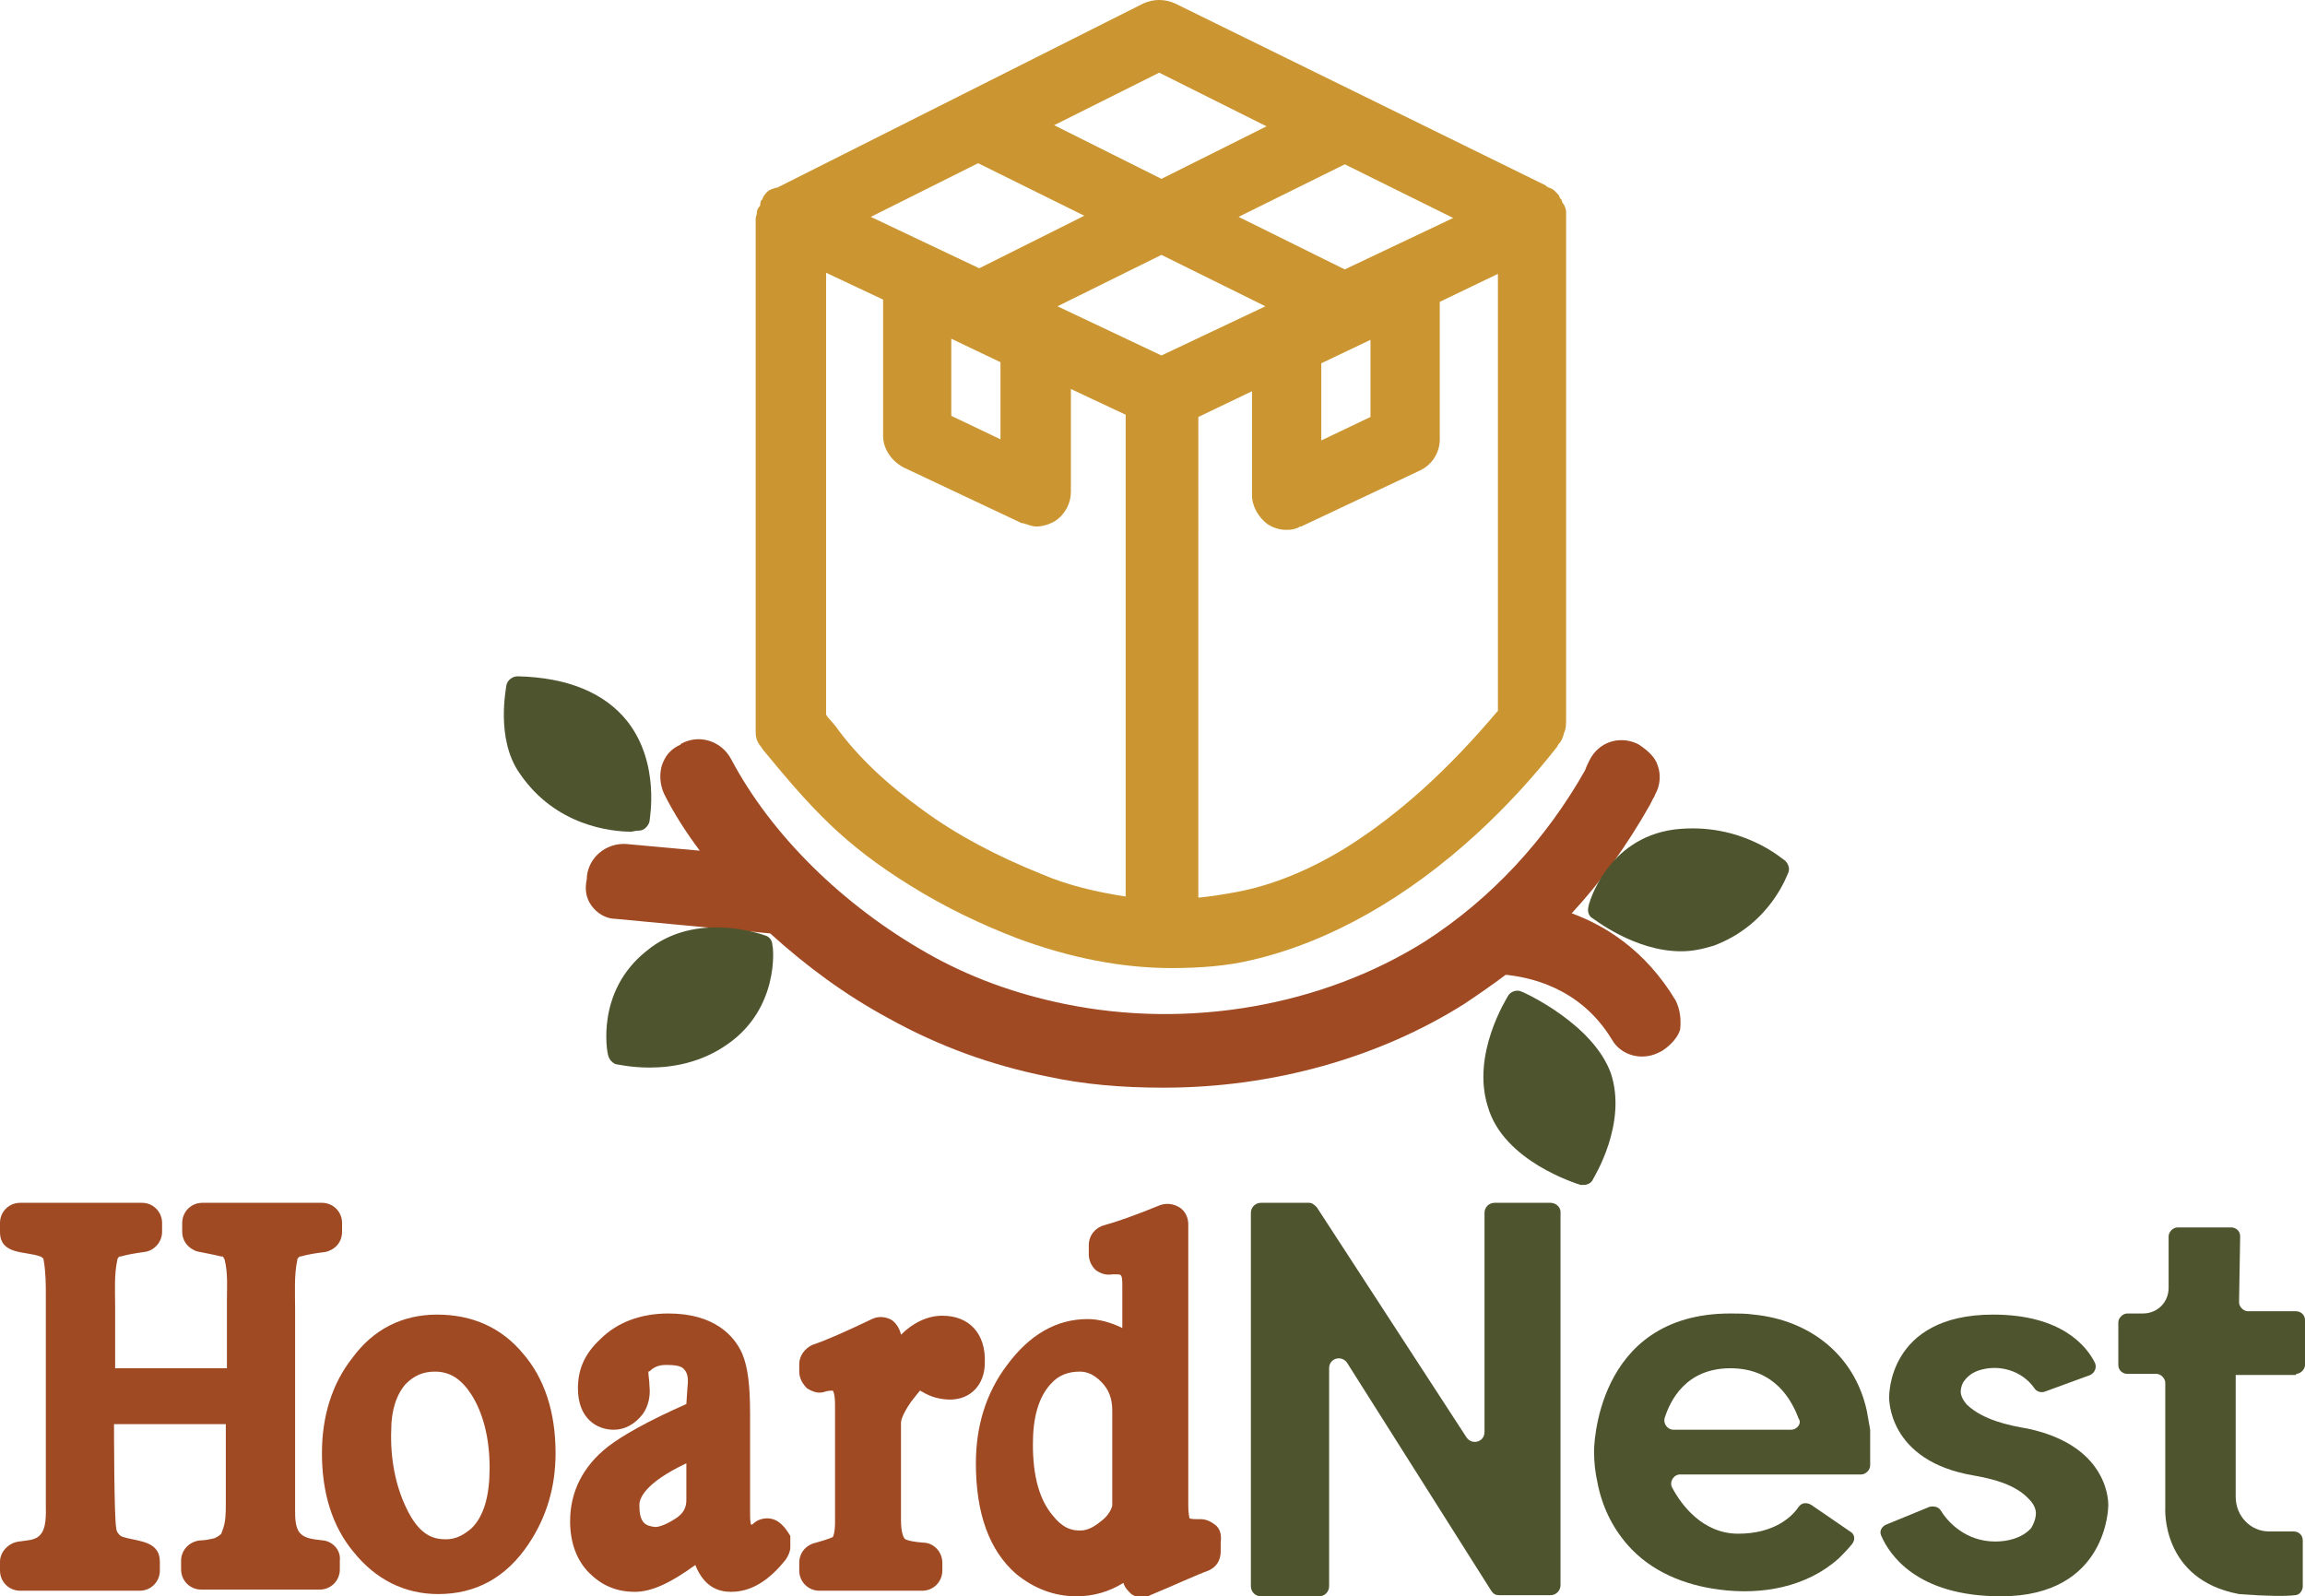 <?xml version="1.0" encoding="utf-8"?>
<!-- Generator: Adobe Illustrator 26.1.0, SVG Export Plug-In . SVG Version: 6.00 Build 0)  -->
<svg version="1.1" id="Layer_1" xmlns="http://www.w3.org/2000/svg" xmlns:xlink="http://www.w3.org/1999/xlink" x="0px" y="0px"
	 viewBox="0 0 206.2 142.8" style="enable-background:new 0 0 206.2 142.8;" xml:space="preserve">
<style type="text/css">
	.st0{display:none;}
	.st1{display:inline;opacity:0.46;enable-background:new    ;}
	.st2{fill:#9F4A23;}
	.st3{fill:#4E542E;}
	.st4{fill:#CB9531;}
</style>
<g id="Layer_3" class="st0">
	<rect x="39.6" y="-13.5" class="st1" width="124" height="124"/>
</g>
<path class="st2" d="M149.9,89.5c-2.7-4.5-6.3-6.7-9.3-7.8c2.6-2.8,4.9-6,7-9.7c0.1-0.2,0.2-0.4,0.3-0.6c0.1-0.1,0.1-0.2,0.2-0.4
	c0.4-0.7,0.5-1.7,0.2-2.5c-0.2-0.7-0.8-1.3-1.7-1.9l-0.2-0.1c-1.6-0.7-3.4-0.1-4.2,1.5l-0.1,0.2c-0.1,0.2-0.2,0.4-0.3,0.7
	c-3.5,6.2-8.4,11.5-14.3,15.3c-9.2,5.8-21.2,7.9-32.3,5.6c-4.4-0.9-8.5-2.4-12.2-4.5C75.4,81,69,74.7,65.4,67.9
	c-0.8-1.5-2.6-2.2-4.2-1.5L61,66.5c0,0-0.1,0-0.1,0.1c-0.9,0.4-1.4,1-1.7,1.9c-0.2,0.7-0.2,1.6,0.2,2.5c0.9,1.8,2,3.5,3.2,5.1
	l-6.6-0.6c-1.7-0.1-3.3,1.1-3.5,2.9v0.2c-0.2,0.9-0.1,1.7,0.4,2.4c0.5,0.7,1.3,1.2,2.2,1.2l13.8,1.3c3.2,2.9,6.7,5.5,10.6,7.6
	c4.5,2.5,9.2,4.2,14.2,5.2c3.2,0.7,6.6,1,10.4,1c9.8,0,19.3-2.7,26.9-7.5c1.2-0.8,2.5-1.7,3.7-2.6c1.9,0.2,6.6,1,9.5,5.8
	c0.8,1.4,2.6,1.9,4.1,1.2l0.2-0.1c0.1,0,0.1-0.1,0.2-0.1c0.3-0.2,1.3-0.9,1.6-1.9C150.4,91.2,150.3,90.3,149.9,89.5z"/>
<g>
	<path class="st3" d="M57.2,74.3c0.4,0,0.8-0.4,0.9-0.8c0-0.2,1-5.2-2-9c-2-2.5-5.3-3.9-9.8-4c-0.4,0-0.9,0.3-1,0.8
		c0,0.2-1,4.8,1.2,7.9c3.2,4.7,8.2,5.2,10,5.2C56.9,74.3,57.2,74.3,57.2,74.3z"/>
	<path class="st3" d="M68.5,83.7c-0.3-0.1-6.3-2.3-10.7,1.4c-4.5,3.6-3.5,9-3.4,9.3c0.1,0.4,0.4,0.7,0.7,0.8c0.1,0,1.3,0.3,3,0.3
		c2,0,4.6-0.4,7-2.1c4.6-3.2,4.1-8.6,4-8.8C69.1,84.1,68.8,83.8,68.5,83.7z"/>
	<path class="st3" d="M136.1,88.7c-0.4-0.2-1,0-1.2,0.4c-0.1,0.2-3.3,5.2-1.8,9.9c1.4,4.9,8,6.9,8.3,7c0.1,0,0.2,0,0.3,0
		c0.3,0,0.7-0.2,0.8-0.5c0.1-0.2,3.1-5,1.6-9.5C142.5,91.6,136.4,88.8,136.1,88.7z"/>
	<path class="st3" d="M159.7,77c-0.2-0.1-3.9-3.5-9.9-2.8c0,0,0,0,0,0c-6.1,0.8-7.7,6.7-7.7,6.9c-0.1,0.4,0,0.8,0.3,1
		c0.2,0.1,3.8,3,8,3c1,0,1.9-0.2,2.9-0.5c5.1-1.9,6.6-6.4,6.7-6.6C160.1,77.7,160,77.3,159.7,77z"/>
</g>
<path class="st4" d="M139.9,18.3c-0.1-0.1-0.2-0.3-0.2-0.4c0,0,0-0.1-0.1-0.1c0-0.1-0.1-0.1-0.1-0.2c0-0.1-0.1-0.2-0.3-0.4
	c-0.2-0.2-0.3-0.3-0.6-0.4c-0.1,0-0.1-0.1-0.2-0.1c0,0-0.1,0-0.1-0.1L105.1,0.3c-0.9-0.4-1.9-0.4-2.8,0L69.5,16.8c0,0,0,0-0.1,0
	c-0.1,0-0.2,0.1-0.3,0.1c-0.1,0-0.2,0.1-0.2,0.1c-0.1,0-0.2,0.1-0.3,0.2c-0.1,0.1-0.3,0.3-0.4,0.6c0,0,0,0.1-0.1,0.1
	C68,18.2,68,18.3,68,18.4c0,0,0,0,0,0c-0.2,0.2-0.3,0.4-0.3,0.7c0,0.1-0.1,0.3-0.1,0.5v45.8c0,0.3,0,0.8,0.4,1.3
	c0.1,0.1,0.2,0.3,0.2,0.3c1.9,2.3,3.8,4.6,6.1,6.8c2,1.9,4.2,3.6,7.1,5.4c3.2,2,6.4,3.5,9.5,4.7c4.8,1.8,9.5,2.7,13.9,2.7
	c2.6,0,5-0.2,7.1-0.7c7-1.6,14-5.6,20.3-11.4c2.5-2.3,4.9-4.9,7.1-7.7c0-0.1,0.1-0.1,0.1-0.2c0.2-0.2,0.4-0.5,0.5-1
	c0.2-0.4,0.2-0.8,0.2-1.4V19C140.1,18.7,140,18.5,139.9,18.3z M110.6,79.8c-1.1,0.2-2.3,0.4-3.4,0.5V37.3l4.8-2.3v9.3
	c0,1,0.6,2,1.4,2.6c0.5,0.3,1,0.5,1.7,0.5c0.5,0,0.9-0.1,1.2-0.3c0,0,0.1,0,0.1,0l10.6-5c1.1-0.5,1.8-1.6,1.8-2.8V27l5.2-2.5v39.1
	c0,0,0,0-0.1,0.1c-4.4,5.2-8.8,9.2-13.6,12.2C117,77.9,113.8,79.2,110.6,79.8C110.6,79.8,110.6,79.8,110.6,79.8z M120.3,24.1
	l-9.5-4.7l9.5-4.7l9.7,4.8L120.3,24.1z M122.6,30.4v6.9l-4.4,2.1v-6.9L122.6,30.4z M103.9,22.8l9.3,4.6l-9.3,4.4l-9.3-4.4
	L103.9,22.8z M103.9,16l-9.6-4.8l9.4-4.7l9.6,4.8L103.9,16z M77.9,19.4l9.6-4.8l9.5,4.7L87.6,24L77.9,19.4z M89.5,32.4v6.9l-4.4-2.1
	v-6.9L89.5,32.4z M80.8,41.8l10.6,5c0,0,0.1,0,0.1,0c0.4,0.1,0.8,0.3,1.2,0.3c0.6,0,1.2-0.2,1.7-0.5c0.9-0.6,1.4-1.6,1.4-2.6v-9.2
	l4.9,2.3v43.1c-2.6-0.4-5.2-1-7.5-2c-4-1.6-7.6-3.5-10.6-5.7c-3.2-2.3-5.9-4.8-7.9-7.6L74,64.1c0-0.1-0.1-0.1-0.1-0.2c0,0,0,0,0,0
	V24.4l5.1,2.4V39C79,40.1,79.7,41.2,80.8,41.8z"/>
<g>
	<path class="st3" d="M138.7,107.6h-5c-0.5,0-0.9,0.4-0.9,0.9v19.6c0,0.9-1.1,1.2-1.6,0.5L117.8,108c-0.2-0.2-0.4-0.4-0.7-0.4h-4.3
		c-0.5,0-0.9,0.4-0.9,0.9v33.4c0,0.5,0.4,0.9,0.9,0.9h5.2c0.5,0,0.9-0.4,0.9-0.9v-19.5c0-0.9,1.1-1.2,1.6-0.5l12.9,20.4
		c0.2,0.3,0.4,0.4,0.7,0.4h4.6c0.5,0,0.9-0.4,0.9-0.9v-33.4C139.6,108,139.2,107.6,138.7,107.6z"/>
	<path class="st3" d="M167,126.2c-1.1-5-5.1-8.1-10.1-8.6c-0.7-0.1-1.4-0.1-2.1-0.1c-12.2,0-12.2,12.3-12.2,12.3
		c0,1,0.1,1.9,0.3,2.8c0.4,2.1,1.3,4,2.7,5.6c2.1,2.4,5.1,3.6,8.2,4c3.8,0.5,7.8-0.2,10.7-2.8c0.4-0.4,0.8-0.8,1.2-1.3
		c0.3-0.4,0.2-0.9-0.2-1.1l-3.5-2.4c-0.4-0.2-0.8-0.2-1.1,0.2c-0.6,0.9-2.2,2.4-5.4,2.4c-3.2,0-5.1-2.6-5.9-4.1
		c-0.3-0.5,0.1-1.2,0.7-1.2l16.2,0c0.4,0,0.8-0.4,0.8-0.8c0-1.1,0-2.1,0-3.2C167.2,127.3,167.1,126.8,167,126.2z M160.2,127.9h-10.5
		c-0.5,0-0.9-0.5-0.8-1c0.5-1.6,1.9-4.5,5.9-4.5c4,0,5.5,2.9,6.1,4.5C161.2,127.3,160.8,127.9,160.2,127.9z"/>
	<path class="st3" d="M181.4,127.8c-1.8-0.3-4-0.8-5.4-2.1c-0.3-0.3-0.6-0.8-0.6-1.2c0-0.3,0.1-0.6,0.2-0.8c0.3-0.5,0.8-0.9,1.4-1.1
		c1.8-0.6,3.9,0,5,1.6c0.2,0.3,0.6,0.4,0.9,0.3l4.1-1.5c0.4-0.2,0.6-0.7,0.4-1.1c-0.7-1.4-2.9-4.3-9.1-4.3c-9.5,0-9.3,7.4-9.3,7.4
		s-0.2,5.7,7.6,7c1.7,0.3,3.7,0.8,4.9,2.1c0.3,0.3,0.5,0.6,0.6,1c0.1,0.5-0.1,1.1-0.4,1.6c-0.8,0.9-2.1,1.2-3.2,1.2
		c-2.7,0-4.3-1.8-4.9-2.8c-0.2-0.3-0.6-0.4-1-0.3l-3.9,1.6c-0.4,0.2-0.6,0.6-0.4,1c0.7,1.6,3.1,5.4,10.7,5.4c9.6,0,9.6-8.1,9.6-8.1
		S188.9,129.4,181.4,127.8z"/>
	<path class="st3" d="M205.4,122.9c0.4,0,0.8-0.4,0.8-0.8v-4c0-0.5-0.4-0.8-0.8-0.8h-4.3c-0.4,0-0.8-0.4-0.8-0.8l0.1-5.9
		c0-0.5-0.4-0.8-0.8-0.8h-4.8c-0.4,0-0.8,0.4-0.8,0.8v4.6c0,1.3-1,2.3-2.3,2.3h-1.4c-0.4,0-0.8,0.4-0.8,0.8v3.8
		c0,0.5,0.4,0.8,0.8,0.8h2.6c0.4,0,0.8,0.4,0.8,0.8v11.2c0,0-0.4,6.4,6.6,7.7c2.6,0.2,4.2,0.2,5,0.1c0.4,0,0.7-0.4,0.7-0.8v-4.1
		c0-0.5-0.4-0.8-0.8-0.8h-2.2c-1.7,0-3-1.4-3-3.1v-10.9H205.4z"/>
</g>
<g>
	<path class="st2" d="M28.9,137.8c-0.7-0.1-1.6-0.1-2.1-0.7c-0.4-0.5-0.4-1.4-0.4-2c0-0.4,0-0.9,0-1.3c0-1.1,0-2.2,0-3.4
		c0-1.5,0-3,0-4.5c0-1.6,0-3.2,0-4.7c0-1.4,0-2.7,0-4.1c0-1.5-0.1-3,0.2-4.4c0-0.1,0-0.1,0.1-0.2c0.1-0.1,0.1-0.1,0.2-0.1
		c0.7-0.2,1.4-0.3,2.2-0.4c0.9-0.2,1.5-0.9,1.5-1.8v-0.8c0-1-0.8-1.8-1.8-1.8H18.1c-1,0-1.8,0.8-1.8,1.8c0,0,0,0.8,0,0.8
		c0,0.7,0.4,1.3,1,1.6c0.3,0.2,0.7,0.2,1.1,0.3c0.5,0.1,1,0.2,1.4,0.3c0.1,0,0.2,0,0.2,0.1c0,0.1,0.1,0.1,0.1,0.2
		c0.3,1.2,0.2,2.5,0.2,3.7c0,1.2,0,2.4,0,3.6c0,0.8,0,1.6,0,2.4c0,0-10,0-10,0c0-1.8,0-3.6,0-5.5c0-1.4-0.1-2.9,0.2-4.2
		c0-0.1,0-0.1,0.1-0.2c0-0.1,0.1-0.1,0.2-0.1c0.7-0.2,1.4-0.3,2.1-0.4c0.9-0.1,1.6-0.9,1.6-1.8v-0.8c0-1-0.8-1.8-1.8-1.8H1.8
		c-1,0-1.8,0.8-1.8,1.8c0,0,0,0.8,0,0.8c0,2.1,2.3,1.7,3.6,2.2c0.1,0,0.1,0.1,0.2,0.1c0,0,0.1,0.1,0.1,0.2c0.2,1.1,0.2,2.2,0.2,3.3
		c0,1.2,0,2.3,0,3.5c0,3,0,5.9,0,8.9c0,2,0,4,0,6c0,0.1,0,0.2,0,0.2c0,0.8,0.1,2.2-0.6,2.8c-0.4,0.4-1.2,0.4-1.8,0.5
		c-0.9,0.1-1.7,0.9-1.7,1.8v0.8c0,1,0.8,1.8,1.8,1.8h10.7c1,0,1.8-0.8,1.8-1.8c0,0,0-0.8,0-0.8c0-1.7-1.6-1.8-2.9-2.1
		c-0.3-0.1-0.6-0.1-0.8-0.4c-0.1-0.1-0.2-0.3-0.2-0.5c-0.2-0.8-0.2-9.3-0.2-9.3c0,0,10,0,10,0s0,7.1,0,7.1c0,0.8,0,1.7-0.3,2.4
		c0,0.1-0.1,0.2-0.1,0.3c-0.2,0.2-0.4,0.3-0.6,0.4c-0.4,0.1-0.9,0.2-1.3,0.2c-1,0.1-1.7,0.9-1.7,1.8v0.8c0,1,0.8,1.8,1.8,1.8h10.6
		c1,0,1.8-0.8,1.8-1.8v-0.8C30.5,138.7,29.8,137.9,28.9,137.8z"/>
	<path class="st2" d="M39.1,117.6c-3.1,0-5.7,1.3-7.6,3.9c-1.8,2.3-2.7,5.2-2.7,8.5c0,3.5,0.9,6.5,2.8,8.8c2,2.5,4.6,3.8,7.6,3.8
		c3.4,0,6.1-1.5,8.1-4.5c1.6-2.4,2.4-5.1,2.4-8.1c0-3.7-1-6.7-2.9-8.9C44.9,118.8,42.3,117.6,39.1,117.6z M43.8,131.3
		c0,2.5-0.5,4.3-1.6,5.4c-0.7,0.6-1.4,1-2.3,1c-1.1,0-2.4-0.3-3.6-2.9c-0.9-1.9-1.4-4.3-1.3-6.9c0-1.8,0.5-3.2,1.3-4.1
		c0.7-0.7,1.5-1.1,2.6-1.1c1.4,0,2.4,0.7,3.3,2.1C43.2,126.4,43.8,128.6,43.8,131.3z"/>
	<path class="st2" d="M69.4,136c-0.6-0.3-1.4-0.2-1.9,0.2c-0.1,0.1-0.2,0.2-0.3,0.2c-0.1-0.2-0.1-0.6-0.1-1.3v-8.6
		c0-2.6-0.2-4.2-0.7-5.4c-0.7-1.6-2.5-3.6-6.6-3.6c-2.5,0-4.6,0.8-6.1,2.3c-1.4,1.3-2,2.7-2,4.4c0,2.7,1.7,3.7,3.2,3.7
		c1,0,1.9-0.5,2.6-1.4c0.5-0.7,0.7-1.6,0.6-2.5c0-0.5-0.1-0.9-0.1-1.3c0.1,0,0.2-0.1,0.3-0.2c0.4-0.3,0.8-0.4,1.3-0.4
		c0.8,0,1.4,0.1,1.6,0.4c0.3,0.3,0.4,0.8,0.3,1.6l-0.1,1.5c-3.4,1.5-5.7,2.8-7,3.8c-2.3,1.8-3.4,4.1-3.4,6.7c0,1.9,0.6,3.5,1.7,4.6
		c1.1,1.1,2.4,1.7,4.1,1.7c1.5,0,3.2-0.8,5.4-2.4c0.8,2,2.1,2.4,3.2,2.4c1.8,0,3.4-1,4.9-2.9c0.2-0.3,0.4-0.7,0.4-1.1v-1
		C70.4,136.9,70,136.3,69.4,136z M60.5,135.8c-1.2,0.8-1.8,0.8-1.9,0.8c-0.8-0.1-1.4-0.3-1.4-1.9v-0.1c0-0.5,0.4-1.9,4.2-3.7v3.3
		C61.4,134.9,61.1,135.4,60.5,135.8z"/>
	<path class="st2" d="M84.3,117.7c-1.3,0-2.6,0.6-3.7,1.7c0,0,0,0,0,0c-0.1-0.5-0.4-1-0.8-1.3c-0.5-0.3-1.2-0.4-1.8-0.1
		c-2.3,1.1-4.1,1.9-5.3,2.3c-0.7,0.3-1.2,1-1.2,1.7v0.7c0,0.6,0.3,1.1,0.7,1.5c0.5,0.3,1,0.5,1.6,0.3c0,0,0.2-0.1,0.7-0.1
		c0,0,0.2,0.2,0.2,1.3v10.5c0,1-0.2,1.3-0.2,1.3c0,0-0.4,0.2-1.5,0.5c-0.9,0.2-1.5,0.9-1.5,1.8v0.7c0,1,0.8,1.8,1.8,1.8h9.2
		c1,0,1.8-0.8,1.8-1.8v-0.7c0-1-0.8-1.8-1.7-1.8c-1.3-0.1-1.6-0.3-1.6-0.3c-0.2-0.1-0.4-0.7-0.4-1.7l0-8.7c0-0.1,0-0.6,0.9-1.9
		c0.4-0.5,0.7-0.9,0.8-1c0.1,0,0.1,0.1,0.2,0.1c0.8,0.5,1.7,0.7,2.5,0.7c1.8,0,3.1-1.3,3.1-3.3C88.2,119.3,86.7,117.7,84.3,117.7z"
		/>
	<path class="st2" d="M108.7,136.4L108.7,136.4c-0.4-0.3-0.8-0.5-1.3-0.5c-0.6,0-0.9,0-1-0.1c0-0.1-0.1-0.4-0.1-1.1v-25.2
		c0-0.6-0.3-1.2-0.8-1.5c-0.5-0.3-1.1-0.4-1.7-0.2c-2.2,0.9-3.9,1.5-5,1.8c-0.8,0.2-1.4,0.9-1.4,1.8v0.8c0,0.5,0.2,1,0.6,1.4
		c0.4,0.3,0.9,0.5,1.5,0.4c0,0,0.1,0,0.4,0c0.4,0,0.5,0,0.5,1v3.8c-1-0.5-2.1-0.8-3.1-0.8c-2.8,0-5.2,1.4-7.2,4.1
		c-1.9,2.5-2.8,5.5-2.8,8.8c0,4.5,1.2,7.8,3.6,9.9c1.6,1.3,3.4,2,5.4,2c1.5,0,2.9-0.4,4.2-1.2c0.1,0.4,0.4,0.7,0.7,1
		c0.3,0.2,0.6,0.3,1,0.3c0.3,0,0.5-0.1,0.7-0.2c2.4-1,4.1-1.8,5.2-2.2c0.7-0.3,1.1-0.9,1.1-1.7v-0.8
		C109.3,137.2,109.1,136.7,108.7,136.4z M99.5,126.2v8.5c-0.1,0.4-0.4,0.9-0.9,1.3c-0.6,0.5-1.1,0.8-1.7,0.9
		c-1.1,0.1-1.9-0.3-2.7-1.3c-1.2-1.4-1.8-3.5-1.8-6.4c0-2.4,0.5-4.2,1.6-5.4c0.7-0.8,1.6-1.1,2.6-1.1c0.7,0,1.3,0.3,1.9,0.9
		C99.2,124.3,99.5,125.1,99.5,126.2z"/>
</g>
</svg>
